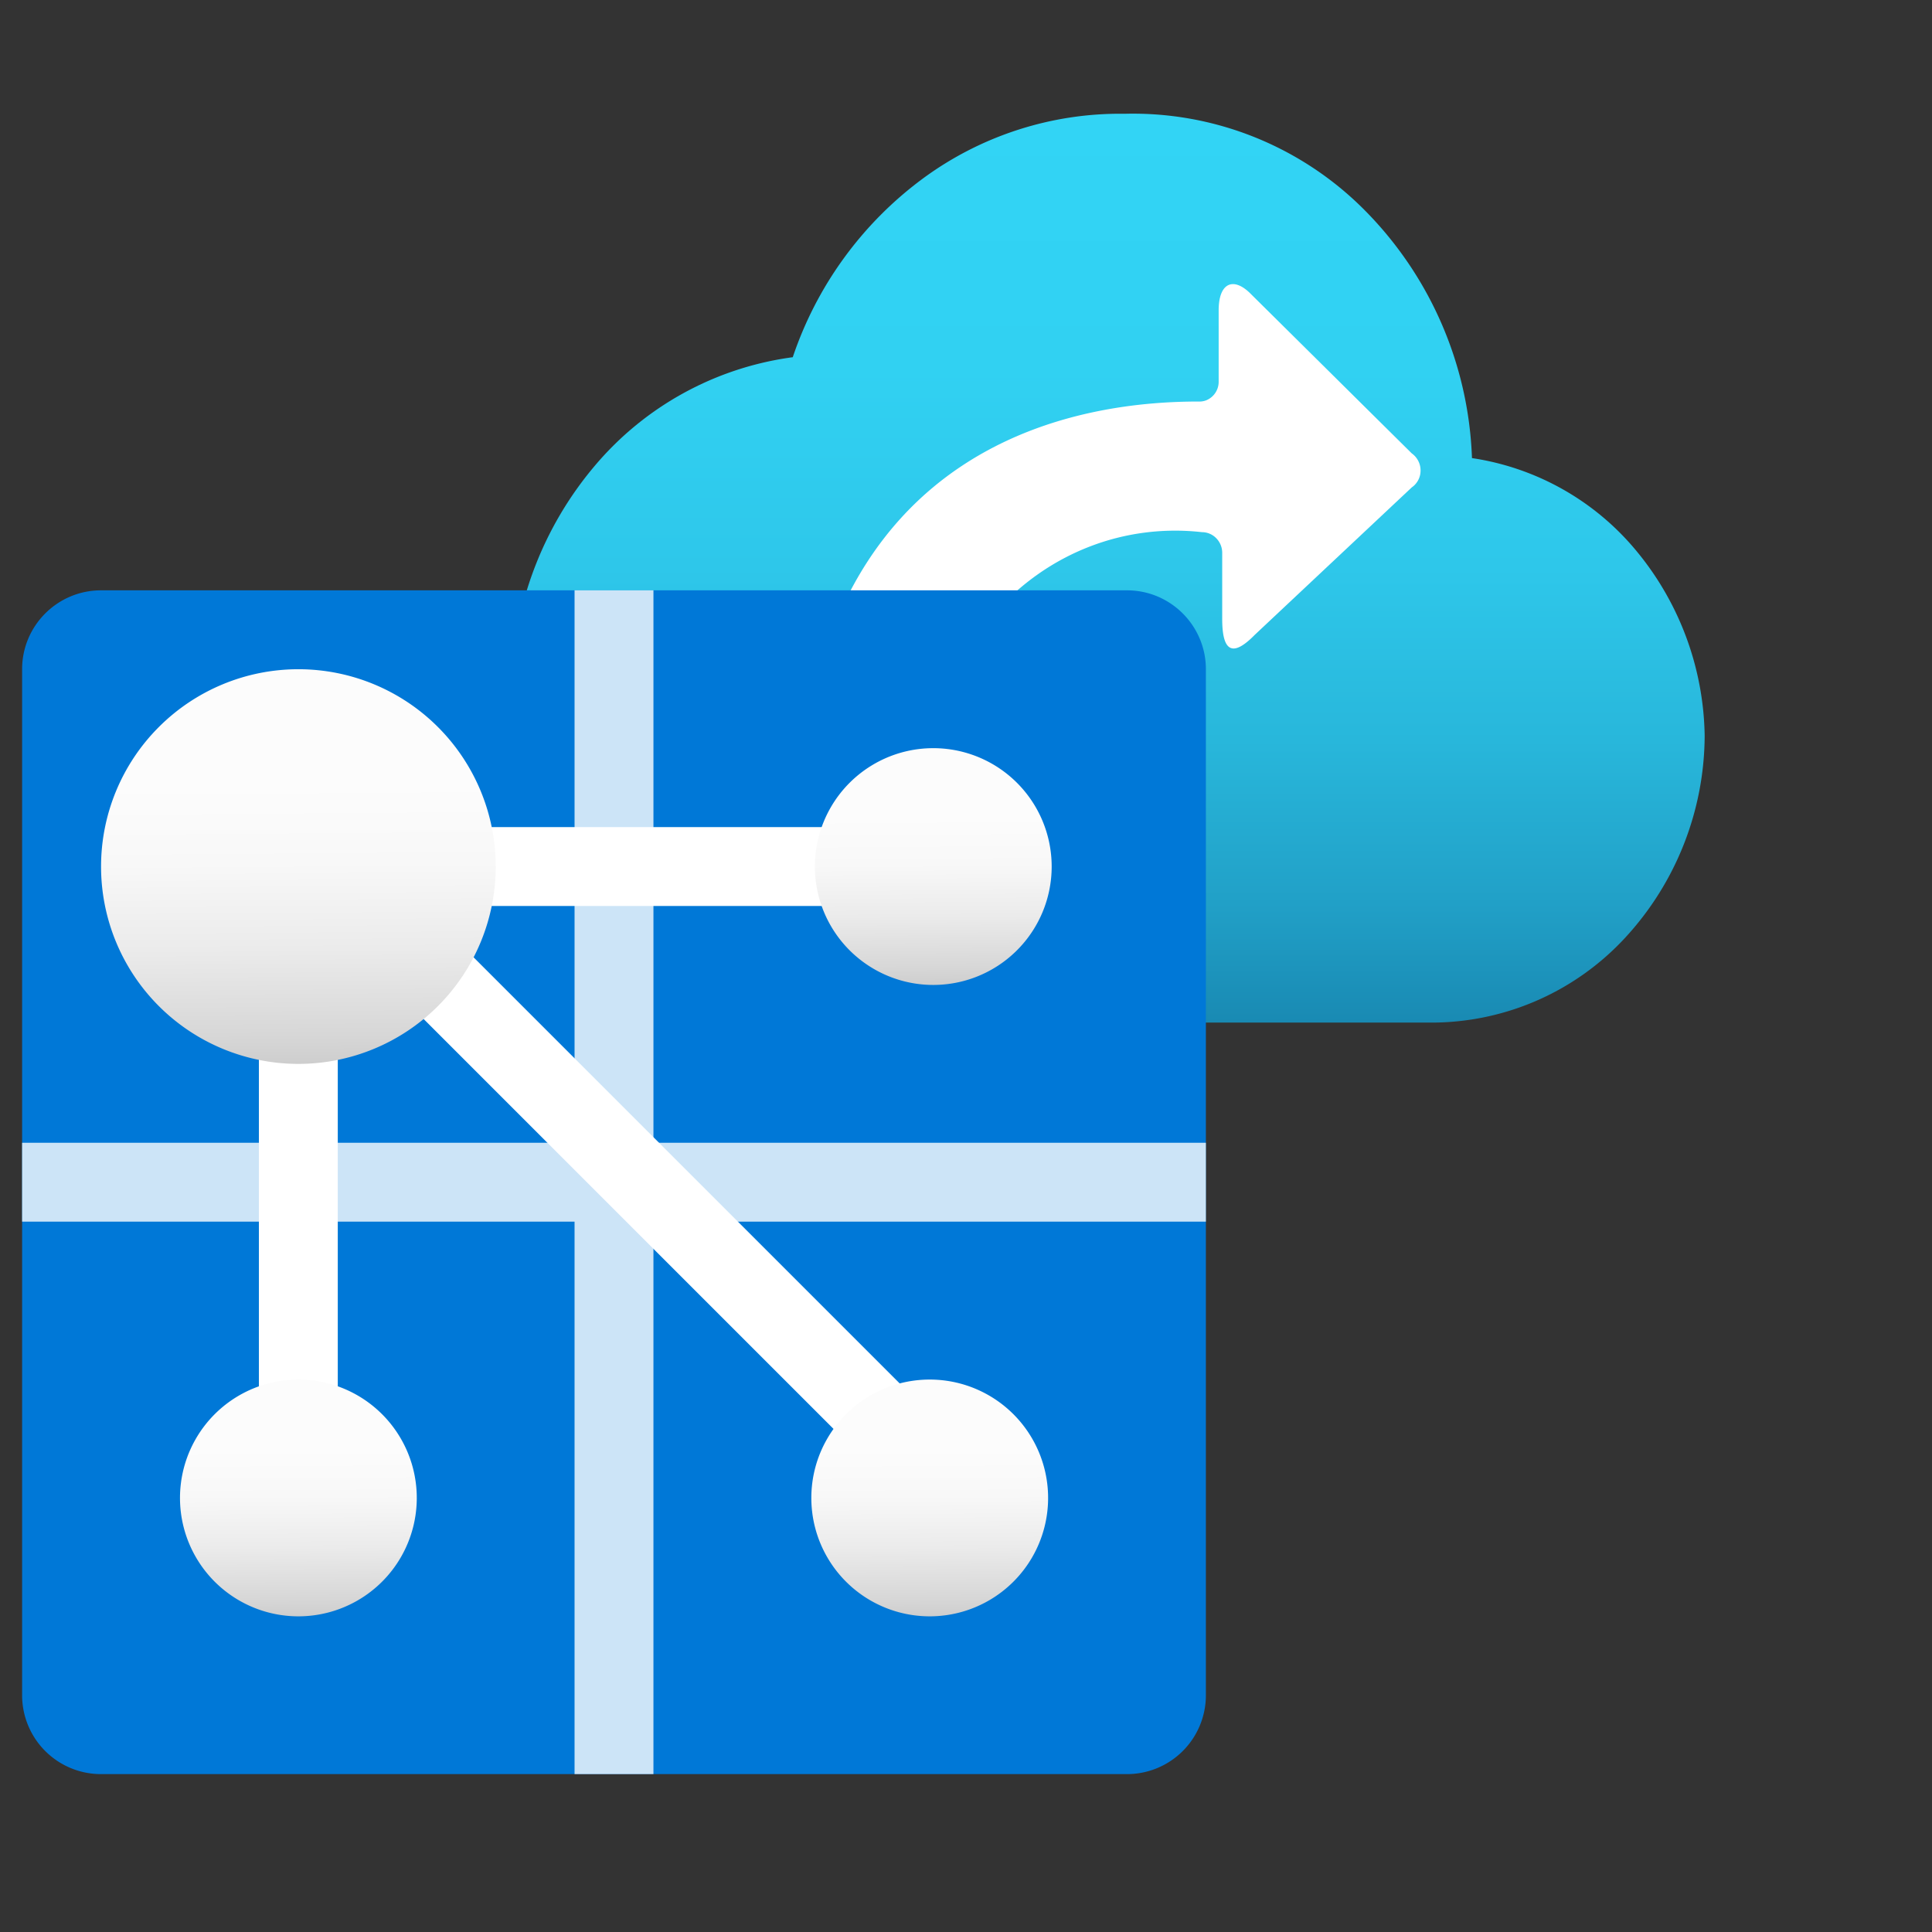 <svg viewBox='0 0 18 18' xmlns='http://www.w3.org/2000/svg'><rect x="0" y="0" width="18" height="18" fill="#333333" stroke="none"/><g><g clip-path='url(#1b81c6ba-e24d-4c38-ba76-3f52c122b643)'><path d='M15.882 6.854a2.764 2.764 0 0 0-.635-1.72 2.457 2.457 0 0 0-1.533-.866 3.451 3.451 0 0 0-1.001-2.311 3.04 3.04 0 0 0-2.236-.897 3.097 3.097 0 0 0-1.885.608 3.428 3.428 0 0 0-1.206 1.66 2.92 2.92 0 0 0-1.844 1.011 3.287 3.287 0 0 0-.777 2.05c.01.426.1.845.263 1.234.163.388.397.739.689 1.03.29.292.633.52 1.007.67.374.15.773.22 1.172.204h5.478a2.458 2.458 0 0 0 1.767-.79 2.79 2.79 0 0 0 .741-1.883Z' fill='url(#c432eba1-02be-4d2b-9d3a-a9b34dea5820)'/><path d='m13.153 4.224-1.497-1.483c-.163-.167-.302-.108-.302.15v.667a.186.186 0 0 1-.117.172.177.177 0 0 1-.071.011c-.965 0-3.656.258-3.754 4.009 0 .05.02.1.055.135a.186.186 0 0 0 .133.056h.957a.185.185 0 0 0 .139-.062.192.192 0 0 0 .049-.146 2.342 2.342 0 0 1 .529-2.029c.24-.27.539-.48.874-.61.334-.13.694-.176 1.05-.136.05 0 .098.02.133.056a.193.193 0 0 1 .056.135v.617c0 .308.098.358.302.15l1.464-1.375a.19.19 0 0 0 .082-.158.195.195 0 0 0-.082-.159Z' fill='#ffffff'/><g clip-path='url(#6c025e6e-5c2b-4f0a-952c-9cffce337b28)'><path d='M.206 6.235c0-.406.33-.735.735-.735H10.5c.406 0 .735.33.735.735v9.56a.735.735 0 0 1-.735.734H.941a.735.735 0 0 1-.735-.735V6.235Z' fill='#0078D7'/><path fill-rule='evenodd' clip-rule='evenodd' d='M6.088 10.647V5.5h-.735v5.147H.206v.735h5.147v5.147h.735v-5.147h5.147v-.735H6.088Z' fill-opacity='.8' fill='#ffffff'/><path fill-rule='evenodd' clip-rule='evenodd' d='M2.412 14.324V7.706h.735v6.618h-.735Z' fill='#ffffff'/><path fill-rule='evenodd' clip-rule='evenodd' d='m2.676 8.223.52-.52 5.514 5.514-.52.52-5.514-5.514Z' fill='#ffffff'/><path fill-rule='evenodd' clip-rule='evenodd' d='M9.03 8.441H3.146v-.735h5.882v.735Z' fill='#ffffff'/><path d='M2.78 9.912a1.838 1.838 0 1 0 0-3.677 1.838 1.838 0 0 0 0 3.677Z' fill='url(#6a913319-132b-467f-a544-ec026653cd10)'/><path d='M8.662 9.176a1.103 1.103 0 1 0 0-2.205 1.103 1.103 0 0 0 0 2.205Z' fill='url(#e6b33ad5-695b-4465-ab00-5a35dce8d337)'/><path d='M2.78 15.059a1.103 1.103 0 1 0 0-2.206 1.103 1.103 0 0 0 0 2.206Z' fill='url(#24c880c0-5fa0-4e11-a985-431cb3c405ce)'/><path d='M8.662 15.059a1.103 1.103 0 1 0 0-2.206 1.103 1.103 0 0 0 0 2.206Z' fill='url(#3a7143bb-a0b6-4084-a872-8b3467b0d6a6)'/></g></g><defs><linearGradient id='c432eba1-02be-4d2b-9d3a-a9b34dea5820' x1='10.323' y1='9.523' x2='10.323' y2='1.06' gradientUnits='userSpaceOnUse'><stop offset='0' stop-color='#198AB3'/><stop offset='.13' stop-color='#21A0C7'/><stop offset='.31' stop-color='#28B7DB'/><stop offset='.5' stop-color='#2EC7EA'/><stop offset='.72' stop-color='#31D1F2'/><stop offset='1' stop-color='#32D4F5'/></linearGradient><linearGradient id='6a913319-132b-467f-a544-ec026653cd10' x1='2.793' y1='9.959' x2='2.773' y2='7.299' gradientUnits='userSpaceOnUse'><stop offset='0' stop-color='#CCC'/><stop offset='.12' stop-color='#D7D7D7'/><stop offset='.42' stop-color='#EBEBEB'/><stop offset='.72' stop-color='#F8F8F8'/><stop offset='1' stop-color='#FCFCFC'/></linearGradient><linearGradient id='e6b33ad5-695b-4465-ab00-5a35dce8d337' x1='8.67' y1='9.205' x2='8.658' y2='7.609' gradientUnits='userSpaceOnUse'><stop offset='0' stop-color='#CCC'/><stop offset='.12' stop-color='#D7D7D7'/><stop offset='.42' stop-color='#EBEBEB'/><stop offset='.72' stop-color='#F8F8F8'/><stop offset='1' stop-color='#FCFCFC'/></linearGradient><linearGradient id='24c880c0-5fa0-4e11-a985-431cb3c405ce' x1='2.787' y1='15.087' x2='2.775' y2='13.491' gradientUnits='userSpaceOnUse'><stop offset='0' stop-color='#CCC'/><stop offset='.12' stop-color='#D7D7D7'/><stop offset='.42' stop-color='#EBEBEB'/><stop offset='.72' stop-color='#F8F8F8'/><stop offset='1' stop-color='#FCFCFC'/></linearGradient><linearGradient id='3a7143bb-a0b6-4084-a872-8b3467b0d6a6' x1='8.67' y1='15.087' x2='8.658' y2='13.491' gradientUnits='userSpaceOnUse'><stop offset='0' stop-color='#CCC'/><stop offset='.12' stop-color='#D7D7D7'/><stop offset='.42' stop-color='#EBEBEB'/><stop offset='.72' stop-color='#F8F8F8'/><stop offset='1' stop-color='#FCFCFC'/></linearGradient><clipPath id='1b81c6ba-e24d-4c38-ba76-3f52c122b643'><path d='M0 0h18v18H0z' fill='#ffffff'/></clipPath><clipPath id='6c025e6e-5c2b-4f0a-952c-9cffce337b28'><path transform='translate(-.53 4.765)' d='M0 0h12.5v12.5H0z' fill='#ffffff'/></clipPath></defs></g></svg>
